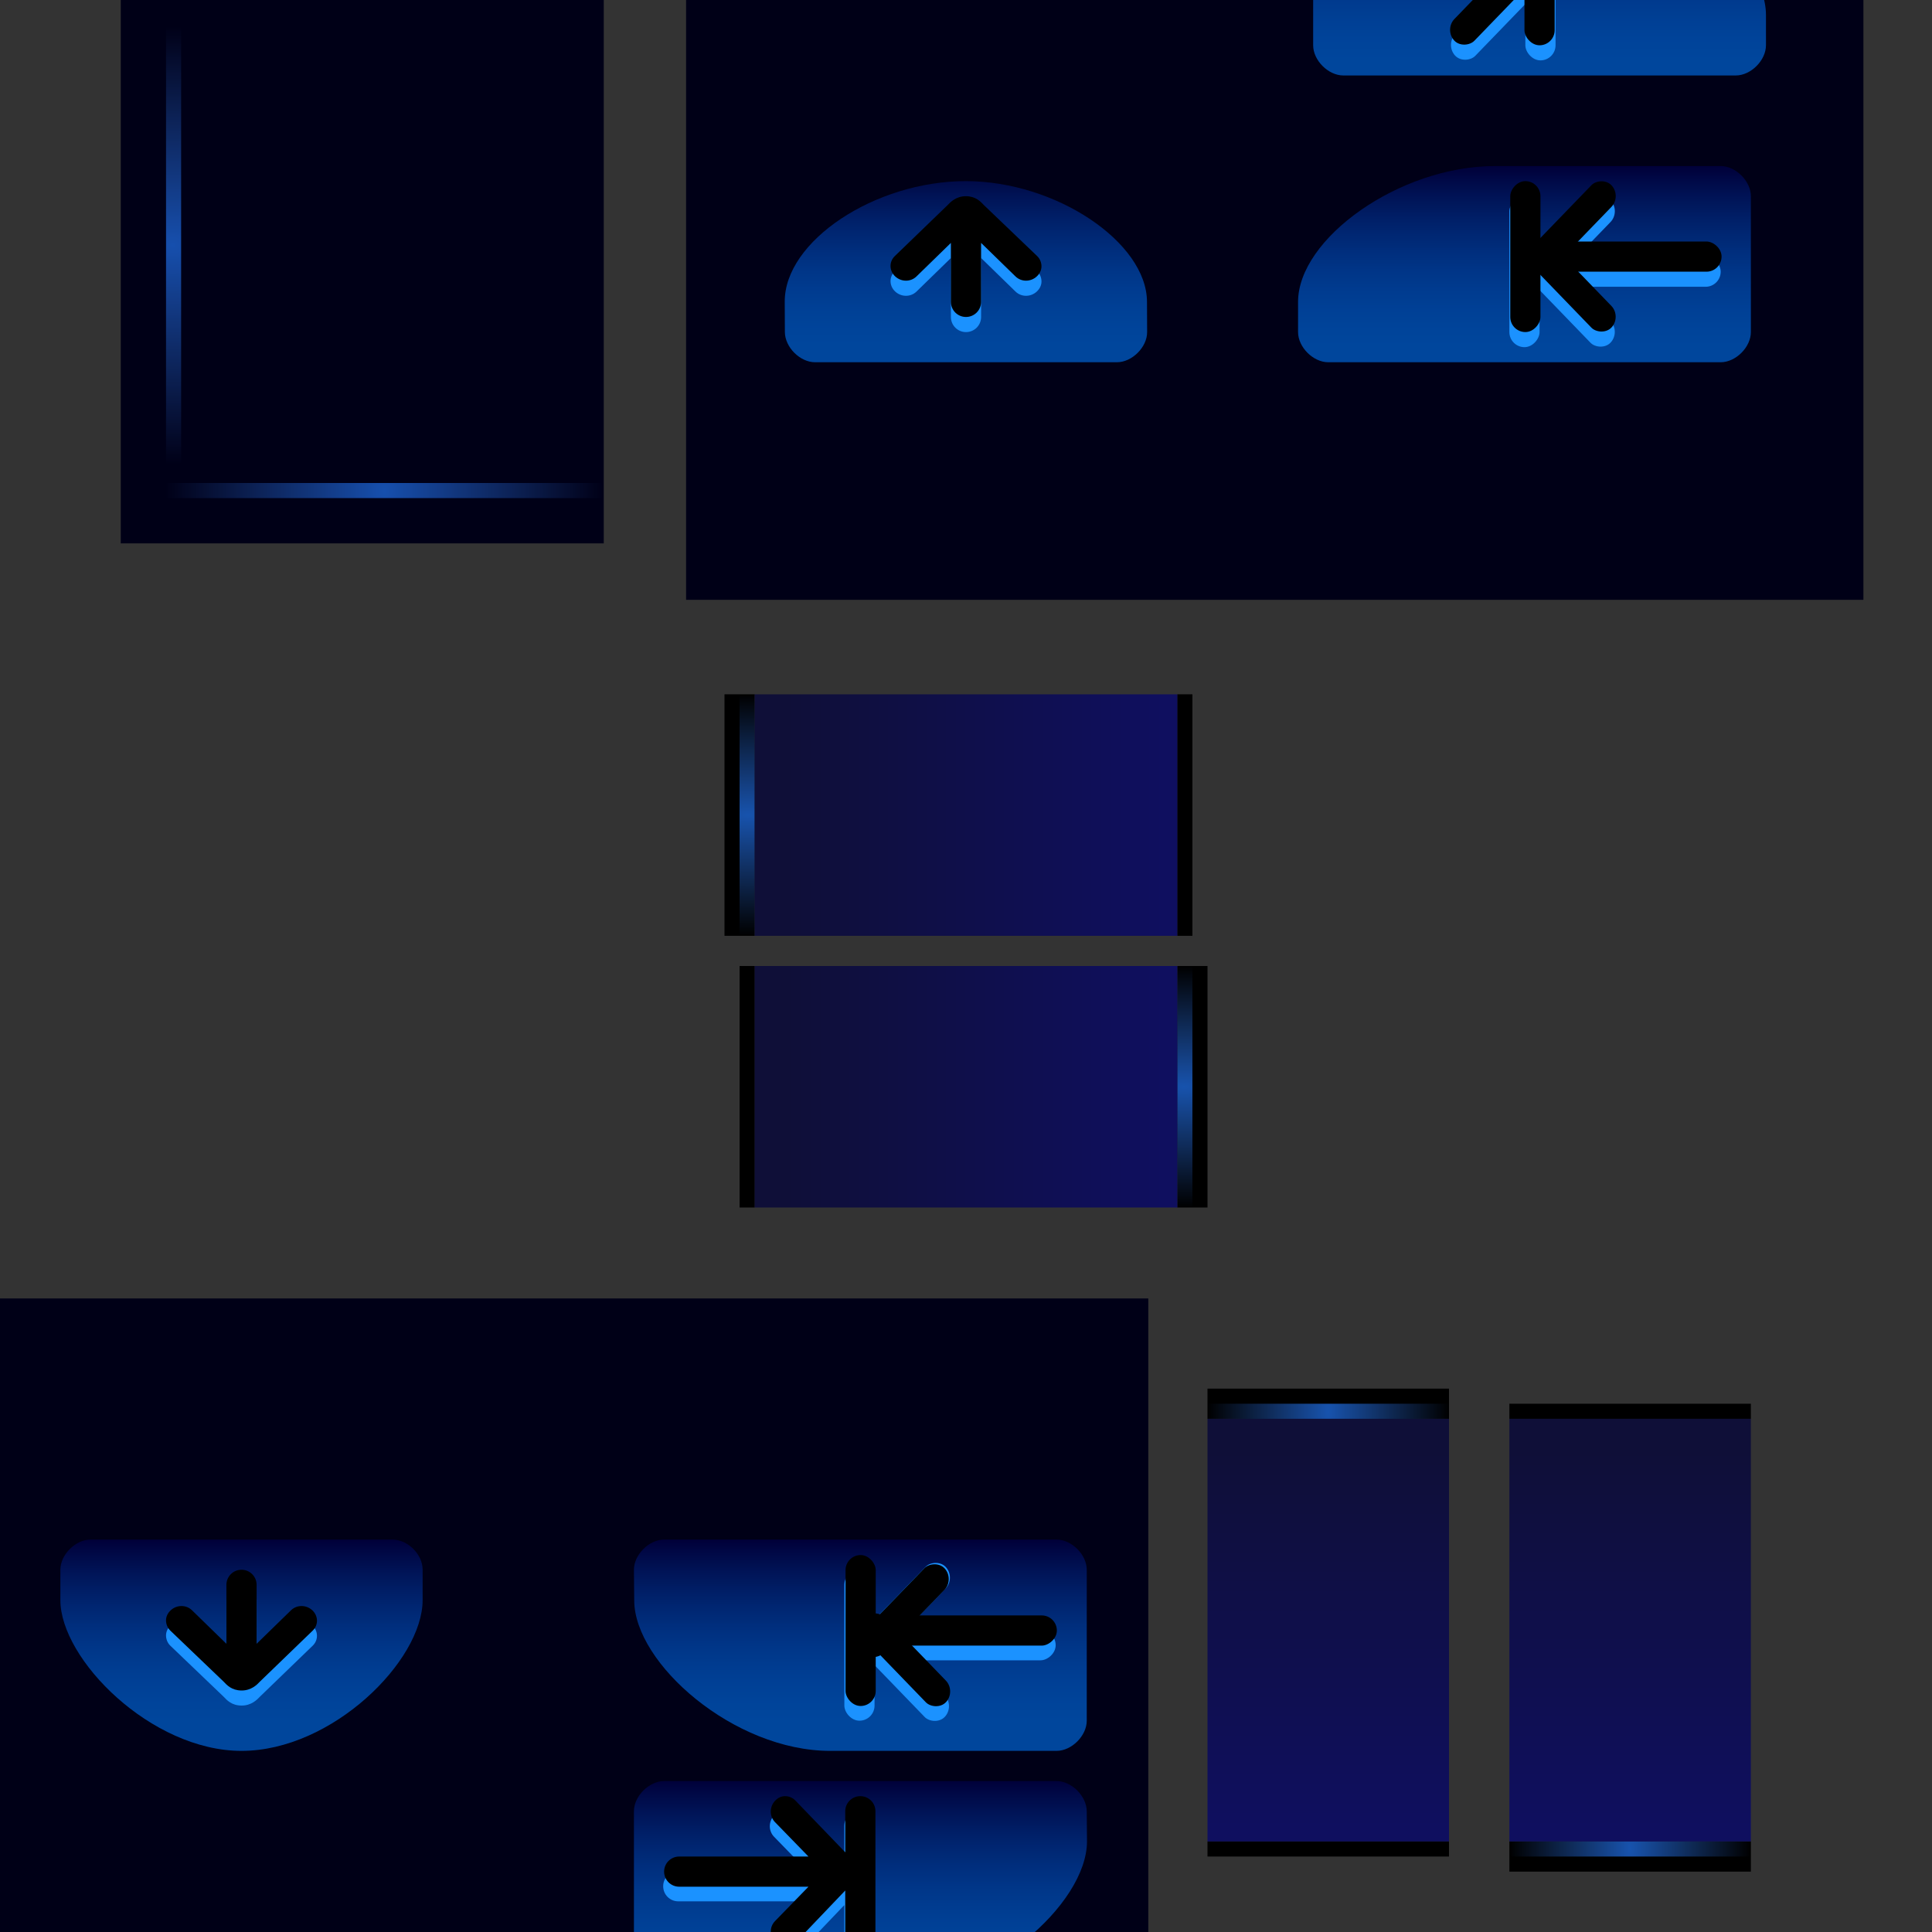 <?xml version="1.0" encoding="UTF-8" standalone="no"?>
<!-- Created with Inkscape (http://www.inkscape.org/) -->

<svg
   xmlns:dc="http://purl.org/dc/elements/1.1/"
   xmlns:cc="http://creativecommons.org/ns#"
   xmlns:rdf="http://www.w3.org/1999/02/22-rdf-syntax-ns#"
   xmlns:svg="http://www.w3.org/2000/svg"
   xmlns="http://www.w3.org/2000/svg"
   xmlns:xlink="http://www.w3.org/1999/xlink"
   xmlns:sodipodi="http://sodipodi.sourceforge.net/DTD/sodipodi-0.dtd"
   xmlns:inkscape="http://www.inkscape.org/namespaces/inkscape"
   width="128"
   height="128"
   id="svg2"
   sodipodi:version="0.32"
   inkscape:version="0.48.4 r9939"
   version="1.0"
   sodipodi:docname="containment-controls.svg"
   inkscape:output_extension="org.inkscape.output.svgz.inkscape"
   inkscape:export-filename="arrow-up.png"
   inkscape:export-xdpi="11.25"
   inkscape:export-ydpi="11.25">
  <rect width="100%" height="100%" fill="#333333" stroke="none"/>
  <defs
     id="defs4">
    <linearGradient
       id="linearGradient3578">
      <stop
         style="stop-color:#00003a;stop-opacity:1;"
         offset="0"
         id="stop3580" />
      <stop
         style="stop-color:#000072;stop-opacity:1;"
         offset="1"
         id="stop3582" />
    </linearGradient>
    <linearGradient
       id="linearGradient3272">
      <stop
         id="stop3274"
         offset="0"
         style="stop-color:#227aff;stop-opacity:1;" />
      <stop
         id="stop3276"
         offset="1"
         style="stop-color:#347fff;stop-opacity:0;" />
    </linearGradient>
    <radialGradient
       inkscape:collect="always"
       xlink:href="#linearGradient3272"
       id="radialGradient3608"
       gradientUnits="userSpaceOnUse"
       gradientTransform="matrix(1.812,0,0,2.208,-143.208,-217.903)"
       cx="88"
       cy="93.5"
       fx="88"
       fy="93.5"
       r="8" />
    <radialGradient
       inkscape:collect="always"
       xlink:href="#linearGradient3272"
       id="radialGradient3646"
       gradientUnits="userSpaceOnUse"
       gradientTransform="matrix(1.812,0,0,2.208,-134,-173.903)"
       cx="88"
       cy="93.5"
       fx="88"
       fy="93.5"
       r="8" />
    <radialGradient
       inkscape:collect="always"
       xlink:href="#linearGradient3272"
       id="radialGradient3652"
       gradientUnits="userSpaceOnUse"
       gradientTransform="matrix(1,0,0,2.208,0,-112.903)"
       cx="88"
       cy="93.5"
       fx="88"
       fy="93.5"
       r="8" />
    <linearGradient
       inkscape:collect="always"
       xlink:href="#linearGradient3578"
       id="linearGradient3658"
       gradientUnits="userSpaceOnUse"
       gradientTransform="matrix(1,0,0,0.875,96,10)"
       x1="-8"
       y1="98.131"
       x2="-8"
       y2="126.825" />
    <radialGradient
       inkscape:collect="always"
       xlink:href="#linearGradient3272"
       id="radialGradient3691"
       gradientUnits="userSpaceOnUse"
       gradientTransform="matrix(1,0,0,2.208,0,-112.903)"
       cx="88"
       cy="93.5"
       fx="88"
       fy="93.5"
       r="8" />
    <linearGradient
       inkscape:collect="always"
       xlink:href="#linearGradient3578"
       id="linearGradient3693"
       gradientUnits="userSpaceOnUse"
       gradientTransform="matrix(1,0,0,0.875,96,10)"
       x1="-8"
       y1="98.131"
       x2="-8"
       y2="126.825" />
    <radialGradient
       inkscape:collect="always"
       xlink:href="#linearGradient3272"
       id="radialGradient2653"
       gradientUnits="userSpaceOnUse"
       gradientTransform="matrix(1,0,0,2.208,0,-112.903)"
       cx="88"
       cy="93.5"
       fx="88"
       fy="93.5"
       r="8" />
    <linearGradient
       inkscape:collect="always"
       xlink:href="#linearGradient3578"
       id="linearGradient2655"
       gradientUnits="userSpaceOnUse"
       gradientTransform="matrix(1,0,0,0.875,96,10)"
       x1="-8"
       y1="98.131"
       x2="-8"
       y2="126.825" />
    <radialGradient
       inkscape:collect="always"
       xlink:href="#linearGradient3272"
       id="radialGradient2669"
       gradientUnits="userSpaceOnUse"
       gradientTransform="matrix(1,0,0,2.208,0,-112.903)"
       cx="88"
       cy="93.5"
       fx="88"
       fy="93.5"
       r="8" />
    <linearGradient
       inkscape:collect="always"
       xlink:href="#linearGradient3578"
       id="linearGradient2671"
       gradientUnits="userSpaceOnUse"
       gradientTransform="matrix(1,0,0,0.875,96,10)"
       x1="-8"
       y1="98.131"
       x2="-8"
       y2="126.825" />
    <linearGradient
       id="linearGradient4157">
      <stop
         id="stop4159"
         offset="0"
         style="stop-color:#000039;stop-opacity:1;" />
      <stop
         id="stop4161"
         offset="1"
         style="stop-color:#007aff;stop-opacity:0.573;" />
    </linearGradient>
    <linearGradient
       inkscape:collect="always"
       xlink:href="#linearGradient4157"
       id="linearGradient3807"
       gradientUnits="userSpaceOnUse"
       x1="12.169"
       y1="95.972"
       x2="12.169"
       y2="108"
       gradientTransform="matrix(-1,0,0,1,64.078,22.026)" />
    <linearGradient
       inkscape:collect="always"
       xlink:href="#linearGradient4157"
       id="linearGradient3817"
       gradientUnits="userSpaceOnUse"
       x1="5.789"
       y1="96"
       x2="5.789"
       y2="108.052"
       gradientTransform="translate(50.078,6.026)" />
    <linearGradient
       inkscape:collect="always"
       xlink:href="#linearGradient4157"
       id="linearGradient3837"
       gradientUnits="userSpaceOnUse"
       x1="-32.052"
       y1="95.999"
       x2="-32.052"
       y2="107.976"
       gradientTransform="matrix(1.008,0,0,1.003,50.205,5.758)" />
    <linearGradient
       inkscape:collect="always"
       xlink:href="#linearGradient4157"
       id="linearGradient3866"
       gradientUnits="userSpaceOnUse"
       x1="-33.938"
       y1="107.969"
       x2="-33.938"
       y2="96"
       gradientTransform="matrix(0,1.008,-1.003,0,55.251,80.205)" />
    <linearGradient
       inkscape:collect="always"
       xlink:href="#linearGradient4157"
       id="linearGradient3875"
       gradientUnits="userSpaceOnUse"
       x1="8.5"
       y1="108"
       x2="8.5"
       y2="95.977"
       gradientTransform="matrix(0,1,-1,0,80,38.059)" />
    <linearGradient
       inkscape:collect="always"
       xlink:href="#linearGradient4157"
       id="linearGradient3898"
       gradientUnits="userSpaceOnUse"
       x1="9.375"
       y1="108.003"
       x2="9.375"
       y2="95.999"
       gradientTransform="matrix(0,-1,-1,0,80,87.941)" />
    <linearGradient
       inkscape:collect="always"
       xlink:href="#linearGradient4157"
       id="linearGradient4009"
       gradientUnits="userSpaceOnUse"
       gradientTransform="matrix(0,1,-1,0,80,38.059)"
       x1="8.5"
       y1="108"
       x2="8.5"
       y2="95.977" />
    <linearGradient
       inkscape:collect="always"
       xlink:href="#linearGradient4157"
       id="linearGradient4011"
       gradientUnits="userSpaceOnUse"
       gradientTransform="matrix(0,-1,-1,0,80,87.941)"
       x1="9.375"
       y1="108.003"
       x2="9.375"
       y2="95.999" />
    <linearGradient
       inkscape:collect="always"
       xlink:href="#linearGradient4157"
       id="linearGradient4013"
       gradientUnits="userSpaceOnUse"
       gradientTransform="matrix(0,1.008,-1.003,0,55.251,80.205)"
       x1="-33.938"
       y1="107.969"
       x2="-33.938"
       y2="96" />
    <linearGradient
       inkscape:collect="always"
       xlink:href="#linearGradient4157"
       id="linearGradient4061"
       gradientUnits="userSpaceOnUse"
       gradientTransform="translate(50.078,6.026)"
       x1="5.789"
       y1="96"
       x2="5.789"
       y2="108.052" />
    <linearGradient
       inkscape:collect="always"
       xlink:href="#linearGradient4157"
       id="linearGradient4063"
       gradientUnits="userSpaceOnUse"
       gradientTransform="matrix(-1,0,0,1,64.078,22.026)"
       x1="12.169"
       y1="95.972"
       x2="12.169"
       y2="108" />
    <linearGradient
       inkscape:collect="always"
       xlink:href="#linearGradient4157"
       id="linearGradient4065"
       gradientUnits="userSpaceOnUse"
       gradientTransform="matrix(1.008,0,0,1.003,50.205,5.758)"
       x1="-32.052"
       y1="95.999"
       x2="-32.052"
       y2="107.976" />
  </defs>
  <sodipodi:namedview
     id="base"
     pagecolor="#ffffff"
     bordercolor="#666666"
     borderopacity="1.0"
     gridtolerance="10000"
     guidetolerance="10"
     objecttolerance="10"
     inkscape:pageopacity="0.0"
     inkscape:pageshadow="2"
     inkscape:zoom="4.342056"
     inkscape:cx="64.589524"
     inkscape:cy="70.813157"
     inkscape:document-units="px"
     inkscape:current-layer="layer1"
     width="128px"
     height="128px"
     showgrid="true"
     inkscape:window-width="1876"
     inkscape:window-height="994"
     inkscape:window-x="32"
     inkscape:window-y="-3"
     inkscape:snap-nodes="true"
     inkscape:window-maximized="1">
    <inkscape:grid
       id="GridFromPre046Settings"
       type="xygrid"
       originx="0px"
       originy="0px"
       spacingx="1px"
       spacingy="1px"
       color="#0000ff"
       empcolor="#0000ff"
       opacity="0.2"
       empopacity="0.4"
       empspacing="2"
       visible="true"
       enabled="true" />
  </sodipodi:namedview>
  <g
     inkscape:label="Layer 1"
     inkscape:groupmode="layer"
     id="layer1">
    <rect
       y="6.117"
       x="25.442"
       height="52"
       width="78"
       id="rect2925"
       style="opacity:1;fill:#000017;fill-opacity:1;fill-rule:nonzero;stroke:none;stroke-width:3.775;stroke-linecap:round;stroke-linejoin:round;stroke-miterlimit:4;stroke-dasharray:none;stroke-dashoffset:0;stroke-opacity:1"
       transform="matrix(0,1,-1,0,0,0)" />
    <rect
       style="opacity:1;fill:#000017;fill-opacity:1;fill-rule:nonzero;stroke:none;stroke-width:3.775;stroke-linecap:round;stroke-linejoin:round;stroke-miterlimit:4;stroke-dasharray:none;stroke-dashoffset:0;stroke-opacity:1"
       id="rect3651"
       width="78"
       height="52"
       x="-1.922"
       y="86.026" />
    <rect
       style="opacity:1;fill:#000017;fill-opacity:1;fill-rule:nonzero;stroke:none;stroke-width:1;stroke-linecap:round;stroke-linejoin:round;stroke-miterlimit:4;stroke-dasharray:none;stroke-dashoffset:0;stroke-opacity:1"
       id="rect3610"
       width="32"
       height="36.208"
       x="8"
       y="-0.208" />
    <rect
       y="122"
       x="80"
       height="1"
       width="16"
       id="south-bottom"
       style="fill:#000000;fill-opacity:1;fill-rule:nonzero;stroke:none;stroke-width:1;stroke-linecap:round;stroke-linejoin:round;stroke-miterlimit:4;stroke-dasharray:none;stroke-dashoffset:0;stroke-opacity:1" />
    <g
       id="south-top">
      <rect
         y="92"
         x="80"
         height="2"
         width="16"
         id="rect3586"
         style="fill:#000000;fill-opacity:1;fill-rule:nonzero;stroke:none;stroke-width:1;stroke-linecap:round;stroke-linejoin:round;stroke-miterlimit:4;stroke-dasharray:none;stroke-dashoffset:0;stroke-opacity:1" />
      <rect
         style="opacity:0.68;fill:url(#radialGradient3652);fill-opacity:1;fill-rule:nonzero;stroke:none;stroke-width:1;stroke-linecap:round;stroke-linejoin:round;stroke-miterlimit:4;stroke-dasharray:none;stroke-dashoffset:0;stroke-opacity:1"
         id="rect3592"
         width="16"
         height="1"
         x="80"
         y="93" />
    </g>
    <g
       id="south-center">
      <rect
         inkscape:transform-center-x="1.038961"
         inkscape:transform-center-y="12"
         y="94"
         x="80"
         height="28"
         width="16"
         id="rect2607"
         style="opacity:0.7;fill:url(#linearGradient3658);fill-opacity:1;fill-rule:nonzero;stroke:none;stroke-width:1;stroke-linecap:round;stroke-linejoin:round;stroke-miterlimit:4;stroke-dasharray:none;stroke-dashoffset:0;stroke-opacity:1" />
    </g>
    <rect
       y="-12"
       x="1.792"
       height="1"
       width="29"
       id="horizontal-centerindicator"
       style="opacity:0.65;fill:url(#radialGradient3608);fill-opacity:1;fill-rule:nonzero;stroke:none;stroke-width:1;stroke-linecap:round;stroke-linejoin:round;stroke-miterlimit:4;stroke-dasharray:none;stroke-dashoffset:0;stroke-opacity:1"
       transform="matrix(0,1,-1,0,0,0)" />
    <rect
       style="opacity:0.65;fill:url(#radialGradient3646);fill-opacity:1;fill-rule:nonzero;stroke:none;stroke-width:1;stroke-linecap:round;stroke-linejoin:round;stroke-miterlimit:4;stroke-dasharray:none;stroke-dashoffset:0;stroke-opacity:1"
       id="vertical-centerindicator"
       width="29"
       height="1"
       x="11"
       y="32" />
    <rect
       style="fill:#000000;fill-opacity:1;fill-rule:nonzero;stroke:none;stroke-width:1;stroke-linecap:round;stroke-linejoin:round;stroke-miterlimit:4;stroke-dasharray:none;stroke-dashoffset:0;stroke-opacity:1"
       id="east-right"
       width="16"
       height="1"
       x="-62"
       y="78"
       transform="matrix(0,-1,1,0,0,0)" />
    <g
       id="east-left"
       transform="matrix(0,-1,1,0,-44,142)">
      <rect
         style="fill:#000000;fill-opacity:1;fill-rule:nonzero;stroke:none;stroke-width:1;stroke-linecap:round;stroke-linejoin:round;stroke-miterlimit:4;stroke-dasharray:none;stroke-dashoffset:0;stroke-opacity:1"
         id="rect3673"
         width="16"
         height="2"
         x="80"
         y="92" />
      <rect
         y="93"
         x="80"
         height="1"
         width="16"
         id="rect3675"
         style="opacity:0.68;fill:url(#radialGradient3691);fill-opacity:1;fill-rule:nonzero;stroke:none;stroke-width:1;stroke-linecap:round;stroke-linejoin:round;stroke-miterlimit:4;stroke-dasharray:none;stroke-dashoffset:0;stroke-opacity:1" />
    </g>
    <g
       id="east-center"
       transform="matrix(0,-1,1,0,-44,142)">
      <rect
         style="opacity:0.7;fill:url(#linearGradient3693);fill-opacity:1;fill-rule:nonzero;stroke:none;stroke-width:1;stroke-linecap:round;stroke-linejoin:round;stroke-miterlimit:4;stroke-dasharray:none;stroke-dashoffset:0;stroke-opacity:1"
         id="rect3679"
         width="16"
         height="28"
         x="80"
         y="94"
         inkscape:transform-center-y="12"
         inkscape:transform-center-x="1.038961" />
    </g>
    <rect
       style="opacity:0.65;fill:#023812;fill-opacity:1;fill-rule:nonzero;stroke:none;stroke-width:1;stroke-linecap:round;stroke-linejoin:round;stroke-miterlimit:4;stroke-dasharray:none;stroke-dashoffset:0;stroke-opacity:1"
       id="hint-stretch-borders"
       width="5.221"
       height="5.403"
       x="-10"
       y="0" />
    <rect
       transform="matrix(0,-1,1,0,0,0)"
       y="49"
       x="-80"
       height="1"
       width="16"
       id="west-left"
       style="fill:#000000;fill-opacity:1;fill-rule:nonzero;stroke:none;stroke-width:1;stroke-linecap:round;stroke-linejoin:round;stroke-miterlimit:4;stroke-dasharray:none;stroke-dashoffset:0;stroke-opacity:1" />
    <g
       transform="matrix(0,-1,-1,0,172,160)"
       id="west-right">
      <rect
         y="92"
         x="80"
         height="2"
         width="16"
         id="rect2645"
         style="fill:#000000;fill-opacity:1;fill-rule:nonzero;stroke:none;stroke-width:1;stroke-linecap:round;stroke-linejoin:round;stroke-miterlimit:4;stroke-dasharray:none;stroke-dashoffset:0;stroke-opacity:1" />
      <rect
         style="opacity:0.68;fill:url(#radialGradient2653);fill-opacity:1;fill-rule:nonzero;stroke:none;stroke-width:1;stroke-linecap:round;stroke-linejoin:round;stroke-miterlimit:4;stroke-dasharray:none;stroke-dashoffset:0;stroke-opacity:1"
         id="rect2647"
         width="16"
         height="1"
         x="80"
         y="93" />
    </g>
    <g
       transform="matrix(0,-1,1,0,-44,160)"
       id="west-center">
      <rect
         inkscape:transform-center-x="1.038961"
         inkscape:transform-center-y="12"
         y="94"
         x="80"
         height="28"
         width="16"
         id="rect2651"
         style="opacity:0.7;fill:url(#linearGradient2655);fill-opacity:1;fill-rule:nonzero;stroke:none;stroke-width:1;stroke-linecap:round;stroke-linejoin:round;stroke-miterlimit:4;stroke-dasharray:none;stroke-dashoffset:0;stroke-opacity:1" />
    </g>
    <rect
       style="fill:#000000;fill-opacity:1;fill-rule:nonzero;stroke:none;stroke-width:1;stroke-linecap:round;stroke-linejoin:round;stroke-miterlimit:4;stroke-dasharray:none;stroke-dashoffset:0;stroke-opacity:1"
       id="north-top"
       width="16"
       height="1"
       x="100"
       y="93" />
    <g
       id="north-bottom"
       transform="matrix(1,0,0,-1,20,216)">
      <rect
         style="fill:#000000;fill-opacity:1;fill-rule:nonzero;stroke:none;stroke-width:1;stroke-linecap:round;stroke-linejoin:round;stroke-miterlimit:4;stroke-dasharray:none;stroke-dashoffset:0;stroke-opacity:1"
         id="rect2661"
         width="16"
         height="2"
         x="80"
         y="92" />
      <rect
         y="93"
         x="80"
         height="1"
         width="16"
         id="rect2663"
         style="opacity:0.68;fill:url(#radialGradient2669);fill-opacity:1;fill-rule:nonzero;stroke:none;stroke-width:1;stroke-linecap:round;stroke-linejoin:round;stroke-miterlimit:4;stroke-dasharray:none;stroke-dashoffset:0;stroke-opacity:1" />
    </g>
    <g
       id="north-center"
       transform="translate(20,0)">
      <rect
         style="opacity:0.7;fill:url(#linearGradient2671);fill-opacity:1;fill-rule:nonzero;stroke:none"
         id="rect2667"
         width="16"
         height="28"
         x="80"
         y="94"
         inkscape:transform-center-y="12"
         inkscape:transform-center-x="1.038961" />
    </g>
    <g
       id="south-minslider"
       transform="translate(-5.8976e-2,0)">
      <path
         sodipodi:nodetypes="ccccccccc"
         id="rect2879"
         d="M 44.059,102 L 70.059,102 C 71.059,102 72.059,103 72.059,104 L 72.059,114 C 72.059,115 71.059,116 70.059,116 L 55.059,116 C 48.684,116 42.078,110.206 42.078,106.026 L 42.059,104 C 42.059,103 43.059,102 44.059,102 z"
         style="fill:url(#linearGradient3817);fill-opacity:1;fill-rule:nonzero;stroke:none;stroke-width:3.775;stroke-linecap:round;stroke-linejoin:round;stroke-miterlimit:4;stroke-dashoffset:0;stroke-opacity:1" />
      <g
         transform="translate(0,0.442)"
         style="fill:#1b92ff;fill-opacity:1"
         id="g3825">
        <rect
           ry="1"
           rx="1"
           y="103.558"
           x="56"
           height="10"
           width="2"
           id="rect3827"
           style="fill:#1b92ff;fill-opacity:1;fill-rule:nonzero;stroke:none;stroke-width:3.775;stroke-linecap:round;stroke-linejoin:round;stroke-miterlimit:4;stroke-dasharray:none;stroke-dashoffset:0;stroke-opacity:1" />
        <rect
           transform="matrix(0.677,-0.736,0.695,0.719,0,0)"
           style="fill:#1b92ff;fill-opacity:1;fill-rule:nonzero;stroke:none;stroke-width:3.775;stroke-linecap:round;stroke-linejoin:round;stroke-miterlimit:4;stroke-dasharray:none;stroke-dashoffset:0;stroke-opacity:1"
           id="rect3829"
           width="1.956"
           height="7.783"
           x="-34.723"
           y="115.249"
           rx="0.978"
           ry="0.977" />
        <rect
           ry="0.977"
           rx="0.978"
           y="-31.649"
           x="116.172"
           height="7.783"
           width="1.956"
           id="rect3831"
           style="fill:#1b92ff;fill-opacity:1;fill-rule:nonzero;stroke:none;stroke-width:3.775;stroke-linecap:round;stroke-linejoin:round;stroke-miterlimit:4;stroke-dasharray:none;stroke-dashoffset:0;stroke-opacity:1"
           transform="matrix(0.677,0.736,0.695,-0.719,0,0)" />
        <rect
           transform="matrix(0,1,-1,0,0,0)"
           style="fill:#1b92ff;fill-opacity:1;fill-rule:nonzero;stroke:none;stroke-width:3.775;stroke-linecap:round;stroke-linejoin:round;stroke-miterlimit:4;stroke-dasharray:none;stroke-dashoffset:0;stroke-opacity:1"
           id="rect3833"
           width="2"
           height="13"
           x="107.558"
           y="-70"
           rx="1"
           ry="1" />
      </g>
      <g
         id="g3819">
        <rect
           style="fill:#000000;fill-opacity:1;fill-rule:nonzero;stroke:none;stroke-width:3.775;stroke-linecap:round;stroke-linejoin:round;stroke-miterlimit:4;stroke-dasharray:none;stroke-dashoffset:0;stroke-opacity:1"
           id="rect3668"
           width="2"
           height="10"
           x="56.078"
           y="103.026"
           rx="1"
           ry="1" />
        <rect
           ry="0.977"
           rx="0.978"
           y="114.945"
           x="-34.296"
           height="7.783"
           width="1.956"
           id="rect3670"
           style="fill:#000000;fill-opacity:1;fill-rule:nonzero;stroke:none;stroke-width:3.775;stroke-linecap:round;stroke-linejoin:round;stroke-miterlimit:4;stroke-dasharray:none;stroke-dashoffset:0;stroke-opacity:1"
           transform="matrix(0.677,-0.736,0.695,0.719,0,0)" />
        <rect
           transform="matrix(0.677,0.736,0.695,-0.719,0,0)"
           style="fill:#000000;fill-opacity:1;fill-rule:nonzero;stroke:none;stroke-width:3.775;stroke-linecap:round;stroke-linejoin:round;stroke-miterlimit:4;stroke-dasharray:none;stroke-dashoffset:0;stroke-opacity:1"
           id="rect3672"
           width="1.956"
           height="7.783"
           x="116.486"
           y="-32.067"
           rx="0.978"
           ry="0.977" />
        <rect
           ry="1"
           rx="1"
           y="-70.078"
           x="107.026"
           height="13"
           width="2"
           id="rect3674"
           style="fill:#000000;fill-opacity:1;fill-rule:nonzero;stroke:none;stroke-width:3.775;stroke-linecap:round;stroke-linejoin:round;stroke-miterlimit:4;stroke-dasharray:none;stroke-dashoffset:0;stroke-opacity:1"
           transform="matrix(0,1,-1,0,0,0)" />
      </g>
    </g>
    <g
       id="south-maxslider"
       transform="translate(-6.25e-2,-3.125e-2)">
      <path
         style="fill:url(#linearGradient3807);fill-opacity:1;fill-rule:nonzero;stroke:none;stroke-width:3.775;stroke-linecap:round;stroke-linejoin:round;stroke-miterlimit:4;stroke-dashoffset:0;stroke-opacity:1"
         d="M 70.062,118.031 L 44.062,118.031 C 43.062,118.031 42.062,119.031 42.062,120.031 L 42.062,130.031 C 42.062,131.031 43.062,132.031 44.062,132.031 L 59.062,132.031 C 65.438,132.031 72.078,126.206 72.078,122.026 L 72.062,120.031 C 72.055,119.031 71.062,118.031 70.062,118.031 z"
         id="path3699"
         sodipodi:nodetypes="cccccccsc" />
      <path
         style="fill:#1b92ff;fill-opacity:1;fill-rule:nonzero;stroke:none;stroke-width:3.775;stroke-linecap:round;stroke-linejoin:round;stroke-miterlimit:4;stroke-dasharray:none;stroke-dashoffset:0;stroke-opacity:1"
         d="M 52,120 C 51.757,120.003 51.527,120.113 51.344,120.312 C 50.977,120.711 50.967,121.33 51.344,121.719 L 53.562,124 L 45,124 C 44.446,124 44,124.446 44,125 C 44,125.554 44.446,126 45,126 L 53.562,126 L 51.344,128.281 C 50.967,128.67 50.977,129.289 51.344,129.688 C 51.711,130.086 52.311,130.108 52.688,129.719 L 56,126.25 L 56,129 C 56,129.554 56.446,130 57,130 C 57.554,130 58,129.554 58,129 L 58,121 C 58,120.446 57.554,120 57,120 C 56.446,120 56,120.446 56,121 L 56,123.719 L 52.688,120.281 C 52.499,120.087 52.243,119.997 52,120 z"
         id="path3810" />
      <path
         id="rect3701"
         d="M 52.062,119.031 C 51.82,119.034 51.59,119.144 51.406,119.344 C 51.039,119.742 51.03,120.361 51.406,120.75 L 53.625,123.031 L 45.062,123.031 C 44.508,123.031 44.062,123.477 44.062,124.031 C 44.062,124.585 44.508,125.031 45.062,125.031 L 53.625,125.031 L 51.406,127.312 C 51.03,127.702 51.039,128.32 51.406,128.719 C 51.773,129.117 52.374,129.139 52.75,128.75 L 56.062,125.281 L 56.062,128.031 C 56.062,128.585 56.508,129.031 57.062,129.031 C 57.617,129.031 58.062,128.585 58.062,128.031 L 58.062,120.031 C 58.062,119.477 57.617,119.031 57.062,119.031 C 56.508,119.031 56.062,119.477 56.062,120.031 L 56.062,122.75 L 52.75,119.312 C 52.562,119.118 52.305,119.028 52.062,119.031 z"
         style="fill:#000000;fill-opacity:1;fill-rule:nonzero;stroke:none;stroke-width:3.775;stroke-linecap:round;stroke-linejoin:round;stroke-miterlimit:4;stroke-dasharray:none;stroke-dashoffset:0;stroke-opacity:1" />
    </g>
    <g
       id="south-offsetslider">
      <path
         sodipodi:nodetypes="csszsscc"
         id="path3713"
         d="M 6,102 C 5,102 4,103 4,104 L 4,106.01 C 4,109.939 10.017,116 16,116 C 22.009,116 28,110.035 28,106.01 L 28,104 C 28,102.96 27,102 26,102 L 6,102 z"
         style="fill:url(#linearGradient3837);fill-opacity:1;fill-rule:nonzero;stroke:none;stroke-width:3.775;stroke-linecap:round;stroke-linejoin:round;stroke-miterlimit:4;stroke-dashoffset:0;stroke-opacity:1" />
      <path
         style="fill:#1b92ff;fill-opacity:1;fill-rule:nonzero;stroke:none;stroke-width:0.2;stroke-linecap:round;stroke-linejoin:round;stroke-miterlimit:4;stroke-dasharray:none;stroke-dashoffset:0;stroke-opacity:1"
         d="M 11,108.339 C 10.997,108.582 11.087,108.839 11.281,109.028 L 14.813,112.409 C 15.028,112.636 15.346,112.994 16.001,112.998 C 16.651,113.003 17.038,112.605 17.22,112.409 L 20.72,109.028 C 21.109,108.651 21.087,108.049 20.689,107.682 C 20.29,107.314 19.671,107.305 19.282,107.682 L 17.001,109.904 L 17.001,106 C 17.001,105.445 16.555,104.998 16.001,104.998 C 15.447,104.998 15,105.445 15,106 L 15,109.904 L 12.719,107.682 C 12.33,107.305 11.711,107.314 11.313,107.682 C 11.113,107.865 11.003,108.096 11,108.339 z"
         id="path3839"
         sodipodi:nodetypes="ccczccscccscccsc" />
      <path
         sodipodi:nodetypes="ccczccscccscccsc"
         id="rect3717"
         d="M 11,107.341 C 10.997,107.584 11.087,107.841 11.281,108.029 L 14.813,111.41 C 15.028,111.638 15.346,111.995 16.001,112 C 16.651,112.005 17.038,111.606 17.22,111.41 L 20.72,108.029 C 21.109,107.653 21.087,107.051 20.689,106.683 C 20.29,106.316 19.671,106.306 19.282,106.683 L 17.001,108.906 L 17.001,105.002 C 17.001,104.447 16.555,104 16.001,104 C 15.447,104 15,104.447 15,105.002 L 15,108.906 L 12.719,106.683 C 12.33,106.306 11.711,106.316 11.313,106.683 C 11.113,106.867 11.003,107.098 11,107.341 z"
         style="fill:#000000;fill-opacity:1;fill-rule:nonzero;stroke:none;stroke-width:3.775;stroke-linecap:round;stroke-linejoin:round;stroke-miterlimit:4;stroke-dasharray:none;stroke-dashoffset:0;stroke-opacity:1" />
    </g>
    <g
       id="west-minslider"
       transform="translate(0,-5.8976e-2)">
      <path
         style="fill:url(#linearGradient3875);fill-opacity:1;fill-rule:nonzero;stroke:none;stroke-width:3.775;stroke-linecap:round;stroke-linejoin:round;stroke-miterlimit:4;stroke-dashoffset:0;stroke-opacity:1"
         d="M -15,32.059 L -15,58.059 C -15,59.059 -16,60.059 -17,60.059 L -26,60.059 C -27,60.059 -28,59.059 -28,58.059 L -28,43.059 C -28,36.684 -23.18,30.059 -19,30.059 L -17,30.059 C -16,30.059 -15,31.059 -15,32.059 z"
         id="path2897"
         sodipodi:nodetypes="cccccccsc" />
      <g
         transform="translate(1,-5.897522e-2)"
         style="fill:#1b92ff;fill-opacity:1"
         id="g3883">
        <rect
           transform="matrix(0,1,-1,0,0,0)"
           style="fill:#1b92ff;fill-opacity:1;fill-rule:nonzero;stroke:none;stroke-width:3.775;stroke-linecap:round;stroke-linejoin:round;stroke-miterlimit:4;stroke-dasharray:none;stroke-dashoffset:0;stroke-opacity:1"
           id="rect3885"
           width="2"
           height="10"
           x="44.059"
           y="17"
           rx="1"
           ry="1" />
        <rect
           ry="0.977"
           rx="0.978"
           y="47.72"
           x="16.961"
           height="7.783"
           width="1.956"
           id="rect3887"
           style="fill:#1b92ff;fill-opacity:1;fill-rule:nonzero;stroke:none;stroke-width:3.775;stroke-linecap:round;stroke-linejoin:round;stroke-miterlimit:4;stroke-dasharray:none;stroke-dashoffset:0;stroke-opacity:1"
           transform="matrix(0.736,0.677,-0.719,0.695,0,0)" />
        <rect
           transform="matrix(-0.736,0.677,0.719,0.695,0,0)"
           style="fill:#1b92ff;fill-opacity:1;fill-rule:nonzero;stroke:none;stroke-width:3.775;stroke-linecap:round;stroke-linejoin:round;stroke-miterlimit:4;stroke-dasharray:none;stroke-dashoffset:0;stroke-opacity:1"
           id="rect3889"
           width="1.956"
           height="7.783"
           x="47.608"
           y="17.863"
           rx="0.978"
           ry="0.977" />
        <rect
           ry="1"
           rx="1"
           y="-58.059"
           x="21"
           height="13"
           width="2"
           id="rect3891"
           style="fill:#1b92ff;fill-opacity:1;fill-rule:nonzero;stroke:none;stroke-width:3.775;stroke-linecap:round;stroke-linejoin:round;stroke-miterlimit:4;stroke-dasharray:none;stroke-dashoffset:0;stroke-opacity:1"
           transform="scale(-1,-1)" />
      </g>
      <g
         id="g3877">
        <rect
           ry="1"
           rx="1"
           y="17"
           x="44.059"
           height="10"
           width="2"
           id="rect2899"
           style="fill:#000000;fill-opacity:1;fill-rule:nonzero;stroke:none;stroke-width:3.775;stroke-linecap:round;stroke-linejoin:round;stroke-miterlimit:4;stroke-dasharray:none;stroke-dashoffset:0;stroke-opacity:1"
           transform="matrix(0,1,-1,0,0,0)" />
        <rect
           transform="matrix(0.736,0.677,-0.719,0.695,0,0)"
           style="fill:#000000;fill-opacity:1;fill-rule:nonzero;stroke:none;stroke-width:3.775;stroke-linecap:round;stroke-linejoin:round;stroke-miterlimit:4;stroke-dasharray:none;stroke-dashoffset:0;stroke-opacity:1"
           id="rect2901"
           width="1.956"
           height="7.783"
           x="16.961"
           y="47.72"
           rx="0.978"
           ry="0.977" />
        <rect
           ry="0.977"
           rx="0.978"
           y="17.863"
           x="47.608"
           height="7.783"
           width="1.956"
           id="rect2903"
           style="fill:#000000;fill-opacity:1;fill-rule:nonzero;stroke:none;stroke-width:3.775;stroke-linecap:round;stroke-linejoin:round;stroke-miterlimit:4;stroke-dasharray:none;stroke-dashoffset:0;stroke-opacity:1"
           transform="matrix(-0.736,0.677,0.719,0.695,0,0)" />
        <rect
           transform="scale(-1,-1)"
           style="fill:#000000;fill-opacity:1;fill-rule:nonzero;stroke:none;stroke-width:3.775;stroke-linecap:round;stroke-linejoin:round;stroke-miterlimit:4;stroke-dasharray:none;stroke-dashoffset:0;stroke-opacity:1"
           id="rect2905"
           width="2"
           height="13"
           x="21"
           y="-58.059"
           rx="1"
           ry="1" />
      </g>
    </g>
    <g
       id="west-maxslider">
      <path
         sodipodi:nodetypes="cccccccsc"
         id="path2909"
         d="M -15,94 L -15,68 C -15,67 -16,66 -17,66 L -26,66 C -27,66 -28,67 -28,68 L -28,82.941 C -28,89.316 -23.18,96 -19,96 L -17,96 C -16,96 -15,95 -15,94 z"
         style="fill:url(#linearGradient3898);fill-opacity:1;fill-rule:nonzero;stroke:none;stroke-width:3.775;stroke-linecap:round;stroke-linejoin:round;stroke-miterlimit:4;stroke-dashoffset:0;stroke-opacity:1" />
      <g
         transform="translate(1,5.897522e-2)"
         style="fill:#1b92ff;fill-opacity:1"
         id="g3906">
        <rect
           transform="matrix(0,-1,-1,0,0,0)"
           ry="1"
           rx="1"
           y="17"
           x="-81.941"
           height="10"
           width="2"
           id="rect3908"
           style="fill:#1b92ff;fill-opacity:1;fill-rule:nonzero;stroke:none;stroke-width:3.775;stroke-linecap:round;stroke-linejoin:round;stroke-miterlimit:4;stroke-dasharray:none;stroke-dashoffset:0;stroke-opacity:1" />
        <rect
           transform="matrix(0.736,-0.677,-0.719,-0.695,0,0)"
           style="fill:#1b92ff;fill-opacity:1;fill-rule:nonzero;stroke:none;stroke-width:3.775;stroke-linecap:round;stroke-linejoin:round;stroke-miterlimit:4;stroke-dasharray:none;stroke-dashoffset:0;stroke-opacity:1"
           id="rect3910"
           width="1.956"
           height="7.783"
           x="-73.754"
           y="-45.127"
           rx="0.978"
           ry="0.977" />
        <rect
           ry="0.977"
           rx="0.978"
           y="-74.985"
           x="-43.107"
           height="7.783"
           width="1.956"
           id="rect3912"
           style="fill:#1b92ff;fill-opacity:1;fill-rule:nonzero;stroke:none;stroke-width:3.775;stroke-linecap:round;stroke-linejoin:round;stroke-miterlimit:4;stroke-dasharray:none;stroke-dashoffset:0;stroke-opacity:1"
           transform="matrix(-0.736,-0.677,0.719,-0.695,0,0)" />
        <rect
           transform="scale(-1,1)"
           style="fill:#1b92ff;fill-opacity:1;fill-rule:nonzero;stroke:none;stroke-width:3.775;stroke-linecap:round;stroke-linejoin:round;stroke-miterlimit:4;stroke-dasharray:none;stroke-dashoffset:0;stroke-opacity:1"
           id="rect3914"
           width="2"
           height="13"
           x="21"
           y="67.941"
           rx="1"
           ry="1" />
      </g>
      <g
         id="g3900">
        <rect
           style="fill:#000000;fill-opacity:1;fill-rule:nonzero;stroke:none;stroke-width:3.775;stroke-linecap:round;stroke-linejoin:round;stroke-miterlimit:4;stroke-dasharray:none;stroke-dashoffset:0;stroke-opacity:1"
           id="rect2911"
           width="2"
           height="10"
           x="-81.941"
           y="17"
           rx="1"
           ry="1"
           transform="matrix(0,-1,-1,0,0,0)" />
        <rect
           ry="0.977"
           rx="0.978"
           y="-45.127"
           x="-73.754"
           height="7.783"
           width="1.956"
           id="rect2913"
           style="fill:#000000;fill-opacity:1;fill-rule:nonzero;stroke:none;stroke-width:3.775;stroke-linecap:round;stroke-linejoin:round;stroke-miterlimit:4;stroke-dasharray:none;stroke-dashoffset:0;stroke-opacity:1"
           transform="matrix(0.736,-0.677,-0.719,-0.695,0,0)" />
        <rect
           transform="matrix(-0.736,-0.677,0.719,-0.695,0,0)"
           style="fill:#000000;fill-opacity:1;fill-rule:nonzero;stroke:none;stroke-width:3.775;stroke-linecap:round;stroke-linejoin:round;stroke-miterlimit:4;stroke-dasharray:none;stroke-dashoffset:0;stroke-opacity:1"
           id="rect2915"
           width="1.956"
           height="7.783"
           x="-43.107"
           y="-74.985"
           rx="0.978"
           ry="0.977" />
        <rect
           ry="1"
           rx="1"
           y="67.941"
           x="21"
           height="13"
           width="2"
           id="rect2917"
           style="fill:#000000;fill-opacity:1;fill-rule:nonzero;stroke:none;stroke-width:3.775;stroke-linecap:round;stroke-linejoin:round;stroke-miterlimit:4;stroke-dasharray:none;stroke-dashoffset:0;stroke-opacity:1"
           transform="scale(-1,1)" />
      </g>
    </g>
    <rect
       transform="matrix(0,1,1,0,0,0)"
       style="opacity:1;fill:#000017;fill-opacity:1;fill-rule:nonzero;stroke:none;stroke-width:3.775;stroke-linecap:round;stroke-linejoin:round;stroke-miterlimit:4;stroke-dasharray:none;stroke-dashoffset:0;stroke-opacity:1"
       id="rect2927"
       width="78"
       height="52"
       x="25.442"
       y="128.065" />
    <rect
       y="-39.74"
       x="45.455"
       height="52"
       width="78"
       id="rect2959"
       style="opacity:1;fill:#000017;fill-opacity:1;fill-rule:nonzero;stroke:none;stroke-width:3.775;stroke-linecap:round;stroke-linejoin:round;stroke-miterlimit:4;stroke-dasharray:none;stroke-dashoffset:0;stroke-opacity:1"
       transform="scale(1,-1)" />
    <g
       id="west-offsetslider">
      <path
         style="fill:url(#linearGradient3866);fill-opacity:1;fill-rule:nonzero;stroke:none;stroke-width:3.775;stroke-linecap:round;stroke-linejoin:round;stroke-miterlimit:4;stroke-dashoffset:0;stroke-opacity:1"
         d="M -40,36 C -40,35 -41,33.996 -42,34 L -44.01,34.009 C -47.939,34.026 -52,40.03 -52,46.013 C -52,52.021 -48.035,58.026 -44.01,58.009 L -42,58 C -41,57.996 -40,57 -40,56 L -40,36 z"
         id="path2624"
         sodipodi:nodetypes="csszsscc" />
      <path
         sodipodi:nodetypes="ccczccscccscccsc"
         id="path3868"
         d="M -45.339,40.999 C -45.582,40.996 -45.839,41.086 -46.028,41.281 L -49.409,44.812 C -49.636,45.027 -49.994,45.345 -49.999,46 C -50.003,46.65 -49.605,47.037 -49.409,47.219 L -46.028,50.719 C -45.651,51.108 -45.05,51.087 -44.682,50.688 C -44.314,50.289 -44.305,49.671 -44.682,49.281 L -46.905,47 L -43,47 C -42.445,47 -41.998,46.554 -41.998,46 C -41.998,45.446 -42.445,44.999 -43,44.999 L -46.905,44.999 L -44.682,42.718 C -44.305,42.329 -44.314,41.711 -44.682,41.312 C -44.866,41.113 -45.096,41.002 -45.339,40.999 z"
         style="fill:#ffffff;fill-opacity:1;fill-rule:nonzero;stroke:none;stroke-width:3.775;stroke-linecap:round;stroke-linejoin:round;stroke-miterlimit:4;stroke-dasharray:none;stroke-dashoffset:0;stroke-opacity:1" />
      <path
         style="fill:#000000;fill-opacity:1;fill-rule:nonzero;stroke:none;stroke-width:3.775;stroke-linecap:round;stroke-linejoin:round;stroke-miterlimit:4;stroke-dasharray:none;stroke-dashoffset:0;stroke-opacity:1"
         d="M -46.341,41 C -46.584,40.997 -46.842,41.087 -47.03,41.281 L -50.411,44.813 C -50.638,45.028 -50.996,45.346 -51.001,46.001 C -51.005,46.651 -50.607,47.038 -50.411,47.22 L -47.03,50.72 C -46.653,51.109 -46.052,51.087 -45.684,50.689 C -45.316,50.29 -45.307,49.671 -45.684,49.282 L -47.907,47.001 L -44.002,47.001 C -43.447,47.001 -43,46.555 -43,46.001 C -43,45.447 -43.447,45 -44.002,45 L -47.907,45 L -45.684,42.719 C -45.307,42.33 -45.316,41.711 -45.684,41.313 C -45.868,41.113 -46.098,41.003 -46.341,41 z"
         id="path2626"
         sodipodi:nodetypes="ccczccscccscccsc" />
    </g>
    <g
       id="north-maxslider"
       transform="matrix(0,1,-1,0,147.059,20)">
      <path
         sodipodi:nodetypes="cccccccsc"
         id="path3955"
         d="M -15,32.059 L -15,58.059 C -15,59.059 -16,60.059 -17,60.059 L -26,60.059 C -27,60.059 -28,59.059 -28,58.059 L -28,43.059 C -28,36.684 -23.18,30.059 -19,30.059 L -17,30.059 C -16,30.059 -15,31.059 -15,32.059 z"
         style="fill:url(#linearGradient4009);fill-opacity:1;fill-rule:nonzero;stroke:none;stroke-width:3.775;stroke-linecap:round;stroke-linejoin:round;stroke-miterlimit:4;stroke-dashoffset:0;stroke-opacity:1" />
      <g
         id="g3957"
         style="fill:#1b92ff;fill-opacity:1"
         transform="translate(1,-5.897522e-2)">
        <rect
           ry="1"
           rx="1"
           y="17"
           x="44.059"
           height="10"
           width="2"
           id="rect3959"
           style="fill:#1b92ff;fill-opacity:1;fill-rule:nonzero;stroke:none;stroke-width:3.775;stroke-linecap:round;stroke-linejoin:round;stroke-miterlimit:4;stroke-dasharray:none;stroke-dashoffset:0;stroke-opacity:1"
           transform="matrix(0,1,-1,0,0,0)" />
        <rect
           transform="matrix(0.736,0.677,-0.719,0.695,0,0)"
           style="fill:#1b92ff;fill-opacity:1;fill-rule:nonzero;stroke:none;stroke-width:3.775;stroke-linecap:round;stroke-linejoin:round;stroke-miterlimit:4;stroke-dasharray:none;stroke-dashoffset:0;stroke-opacity:1"
           id="rect3961"
           width="1.956"
           height="7.783"
           x="16.961"
           y="47.72"
           rx="0.978"
           ry="0.977" />
        <rect
           ry="0.977"
           rx="0.978"
           y="17.863"
           x="47.608"
           height="7.783"
           width="1.956"
           id="rect3963"
           style="fill:#1b92ff;fill-opacity:1;fill-rule:nonzero;stroke:none;stroke-width:3.775;stroke-linecap:round;stroke-linejoin:round;stroke-miterlimit:4;stroke-dasharray:none;stroke-dashoffset:0;stroke-opacity:1"
           transform="matrix(-0.736,0.677,0.719,0.695,0,0)" />
        <rect
           transform="scale(-1,-1)"
           style="fill:#1b92ff;fill-opacity:1;fill-rule:nonzero;stroke:none;stroke-width:3.775;stroke-linecap:round;stroke-linejoin:round;stroke-miterlimit:4;stroke-dasharray:none;stroke-dashoffset:0;stroke-opacity:1"
           id="rect3965"
           width="2"
           height="13"
           x="21"
           y="-58.059"
           rx="1"
           ry="1" />
      </g>
      <g
         id="g3967">
        <rect
           transform="matrix(0,1,-1,0,0,0)"
           style="fill:#000000;fill-opacity:1;fill-rule:nonzero;stroke:none;stroke-width:3.775;stroke-linecap:round;stroke-linejoin:round;stroke-miterlimit:4;stroke-dasharray:none;stroke-dashoffset:0;stroke-opacity:1"
           id="rect3969"
           width="2"
           height="10"
           x="44.059"
           y="17"
           rx="1"
           ry="1" />
        <rect
           ry="0.977"
           rx="0.978"
           y="47.72"
           x="16.961"
           height="7.783"
           width="1.956"
           id="rect3971"
           style="fill:#000000;fill-opacity:1;fill-rule:nonzero;stroke:none;stroke-width:3.775;stroke-linecap:round;stroke-linejoin:round;stroke-miterlimit:4;stroke-dasharray:none;stroke-dashoffset:0;stroke-opacity:1"
           transform="matrix(0.736,0.677,-0.719,0.695,0,0)" />
        <rect
           transform="matrix(-0.736,0.677,0.719,0.695,0,0)"
           style="fill:#000000;fill-opacity:1;fill-rule:nonzero;stroke:none;stroke-width:3.775;stroke-linecap:round;stroke-linejoin:round;stroke-miterlimit:4;stroke-dasharray:none;stroke-dashoffset:0;stroke-opacity:1"
           id="rect3973"
           width="1.956"
           height="7.783"
           x="47.608"
           y="17.863"
           rx="0.978"
           ry="0.977" />
        <rect
           ry="1"
           rx="1"
           y="-58.059"
           x="21"
           height="13"
           width="2"
           id="rect3975"
           style="fill:#000000;fill-opacity:1;fill-rule:nonzero;stroke:none;stroke-width:3.775;stroke-linecap:round;stroke-linejoin:round;stroke-miterlimit:4;stroke-dasharray:none;stroke-dashoffset:0;stroke-opacity:1"
           transform="scale(-1,-1)" />
      </g>
    </g>
    <g
       id="north-minslider"
       transform="matrix(0,1,-1,0,182,39)">
      <path
         style="fill:url(#linearGradient4011);fill-opacity:1;fill-rule:nonzero;stroke:none;stroke-width:3.775;stroke-linecap:round;stroke-linejoin:round;stroke-miterlimit:4;stroke-dashoffset:0;stroke-opacity:1"
         d="M -15,94 L -15,68 C -15,67 -16,66 -17,66 L -26,66 C -27,66 -28,67 -28,68 L -28,82.941 C -28,89.316 -23.18,96 -19,96 L -17,96 C -16,96 -15,95 -15,94 z"
         id="path3979"
         sodipodi:nodetypes="cccccccsc" />
      <g
         id="g3981"
         style="fill:#1b92ff;fill-opacity:1"
         transform="translate(1,5.897522e-2)">
        <rect
           style="fill:#1b92ff;fill-opacity:1;fill-rule:nonzero;stroke:none;stroke-width:3.775;stroke-linecap:round;stroke-linejoin:round;stroke-miterlimit:4;stroke-dasharray:none;stroke-dashoffset:0;stroke-opacity:1"
           id="rect3983"
           width="2"
           height="10"
           x="-81.941"
           y="17"
           rx="1"
           ry="1"
           transform="matrix(0,-1,-1,0,0,0)" />
        <rect
           ry="0.977"
           rx="0.978"
           y="-45.127"
           x="-73.754"
           height="7.783"
           width="1.956"
           id="rect3985"
           style="fill:#1b92ff;fill-opacity:1;fill-rule:nonzero;stroke:none;stroke-width:3.775;stroke-linecap:round;stroke-linejoin:round;stroke-miterlimit:4;stroke-dasharray:none;stroke-dashoffset:0;stroke-opacity:1"
           transform="matrix(0.736,-0.677,-0.719,-0.695,0,0)" />
        <rect
           transform="matrix(-0.736,-0.677,0.719,-0.695,0,0)"
           style="fill:#1b92ff;fill-opacity:1;fill-rule:nonzero;stroke:none;stroke-width:3.775;stroke-linecap:round;stroke-linejoin:round;stroke-miterlimit:4;stroke-dasharray:none;stroke-dashoffset:0;stroke-opacity:1"
           id="rect3987"
           width="1.956"
           height="7.783"
           x="-43.107"
           y="-74.985"
           rx="0.978"
           ry="0.977" />
        <rect
           ry="1"
           rx="1"
           y="67.941"
           x="21"
           height="13"
           width="2"
           id="rect3989"
           style="fill:#1b92ff;fill-opacity:1;fill-rule:nonzero;stroke:none;stroke-width:3.775;stroke-linecap:round;stroke-linejoin:round;stroke-miterlimit:4;stroke-dasharray:none;stroke-dashoffset:0;stroke-opacity:1"
           transform="scale(-1,1)" />
      </g>
      <g
         id="g3991">
        <rect
           transform="matrix(0,-1,-1,0,0,0)"
           ry="1"
           rx="1"
           y="17"
           x="-81.941"
           height="10"
           width="2"
           id="rect3993"
           style="fill:#000000;fill-opacity:1;fill-rule:nonzero;stroke:none;stroke-width:3.775;stroke-linecap:round;stroke-linejoin:round;stroke-miterlimit:4;stroke-dasharray:none;stroke-dashoffset:0;stroke-opacity:1" />
        <rect
           transform="matrix(0.736,-0.677,-0.719,-0.695,0,0)"
           style="fill:#000000;fill-opacity:1;fill-rule:nonzero;stroke:none;stroke-width:3.775;stroke-linecap:round;stroke-linejoin:round;stroke-miterlimit:4;stroke-dasharray:none;stroke-dashoffset:0;stroke-opacity:1"
           id="rect3995"
           width="1.956"
           height="7.783"
           x="-73.754"
           y="-45.127"
           rx="0.978"
           ry="0.977" />
        <rect
           ry="0.977"
           rx="0.978"
           y="-74.985"
           x="-43.107"
           height="7.783"
           width="1.956"
           id="rect3997"
           style="fill:#000000;fill-opacity:1;fill-rule:nonzero;stroke:none;stroke-width:3.775;stroke-linecap:round;stroke-linejoin:round;stroke-miterlimit:4;stroke-dasharray:none;stroke-dashoffset:0;stroke-opacity:1"
           transform="matrix(-0.736,-0.677,0.719,-0.695,0,0)" />
        <rect
           transform="scale(-1,1)"
           style="fill:#000000;fill-opacity:1;fill-rule:nonzero;stroke:none;stroke-width:3.775;stroke-linecap:round;stroke-linejoin:round;stroke-miterlimit:4;stroke-dasharray:none;stroke-dashoffset:0;stroke-opacity:1"
           id="rect3999"
           width="2"
           height="13"
           x="21"
           y="67.941"
           rx="1"
           ry="1" />
      </g>
    </g>
    <g
       id="north-offsetslider"
       transform="matrix(0,1,-1,0,110,64)">
      <path
         sodipodi:nodetypes="csszsscc"
         id="path4003"
         d="M -40,36 C -40,35 -41,33.996 -42,34 L -44.01,34.009 C -47.939,34.026 -52,40.03 -52,46.013 C -52,52.021 -48.035,58.026 -44.01,58.009 L -42,58 C -41,57.996 -40,57 -40,56 L -40,36 z"
         style="fill:url(#linearGradient4013);fill-opacity:1;fill-rule:nonzero;stroke:none;stroke-width:3.775;stroke-linecap:round;stroke-linejoin:round;stroke-miterlimit:4;stroke-dashoffset:0;stroke-opacity:1" />
      <path
         style="fill:#1b92ff;fill-opacity:1;fill-rule:nonzero;stroke:none;stroke-width:3.775;stroke-linecap:round;stroke-linejoin:round;stroke-miterlimit:4;stroke-dasharray:none;stroke-dashoffset:0;stroke-opacity:1"
         d="M -45.339,40.999 C -45.582,40.996 -45.839,41.086 -46.028,41.281 L -49.409,44.812 C -49.636,45.027 -49.994,45.345 -49.999,46 C -50.003,46.65 -49.605,47.037 -49.409,47.219 L -46.028,50.719 C -45.651,51.108 -45.05,51.087 -44.682,50.688 C -44.314,50.289 -44.305,49.671 -44.682,49.281 L -46.905,47 L -43,47 C -42.445,47 -41.998,46.554 -41.998,46 C -41.998,45.446 -42.445,44.999 -43,44.999 L -46.905,44.999 L -44.682,42.718 C -44.305,42.329 -44.314,41.711 -44.682,41.312 C -44.866,41.113 -45.096,41.002 -45.339,40.999 z"
         id="path4005"
         sodipodi:nodetypes="ccczccscccscccsc" />
      <path
         sodipodi:nodetypes="ccczccscccscccsc"
         id="path4007"
         d="M -46.341,41 C -46.584,40.997 -46.842,41.087 -47.03,41.281 L -50.411,44.813 C -50.638,45.028 -50.996,45.346 -51.001,46.001 C -51.005,46.651 -50.607,47.038 -50.411,47.22 L -47.03,50.72 C -46.653,51.109 -46.052,51.087 -45.684,50.689 C -45.316,50.29 -45.307,49.671 -45.684,49.282 L -47.907,47.001 L -44.002,47.001 C -43.447,47.001 -43,46.555 -43,46.001 C -43,45.447 -43.447,45 -44.002,45 L -47.907,45 L -45.684,42.719 C -45.307,42.33 -45.316,41.711 -45.684,41.313 C -45.868,41.113 -46.098,41.003 -46.341,41 z"
         style="fill:#000000;fill-opacity:1;fill-rule:nonzero;stroke:none;stroke-width:3.775;stroke-linecap:round;stroke-linejoin:round;stroke-miterlimit:4;stroke-dasharray:none;stroke-dashoffset:0;stroke-opacity:1" />
    </g>
    <g
       id="east-maxslider"
       transform="matrix(0,-1,1,0,34,137)">
      <path
         style="fill:url(#linearGradient4061);fill-opacity:1;fill-rule:nonzero;stroke:none;stroke-width:3.775;stroke-linecap:round;stroke-linejoin:round;stroke-miterlimit:4;stroke-dashoffset:0;stroke-opacity:1"
         d="M 44,102 L 70,102 C 71,102 72,103 72,104 L 72,114 C 72,115 71,116 70,116 L 55.059,116 C 48.684,116 42.078,110.206 42.078,106.026 L 42,104 C 41.962,103 43,102 44,102 z"
         id="path4023"
         sodipodi:nodetypes="cccccccsc" />
      <g
         id="g4025"
         style="fill:#1b92ff;fill-opacity:1"
         transform="translate(0,0.442)">
        <rect
           style="fill:#1b92ff;fill-opacity:1;fill-rule:nonzero;stroke:none;stroke-width:3.775;stroke-linecap:round;stroke-linejoin:round;stroke-miterlimit:4;stroke-dasharray:none;stroke-dashoffset:0;stroke-opacity:1"
           id="rect4027"
           width="2"
           height="10"
           x="56"
           y="103.558"
           rx="1"
           ry="1" />
        <rect
           ry="0.977"
           rx="0.978"
           y="115.249"
           x="-34.723"
           height="7.783"
           width="1.956"
           id="rect4029"
           style="fill:#1b92ff;fill-opacity:1;fill-rule:nonzero;stroke:none;stroke-width:3.775;stroke-linecap:round;stroke-linejoin:round;stroke-miterlimit:4;stroke-dasharray:none;stroke-dashoffset:0;stroke-opacity:1"
           transform="matrix(0.677,-0.736,0.695,0.719,0,0)" />
        <rect
           transform="matrix(0.677,0.736,0.695,-0.719,0,0)"
           style="fill:#1b92ff;fill-opacity:1;fill-rule:nonzero;stroke:none;stroke-width:3.775;stroke-linecap:round;stroke-linejoin:round;stroke-miterlimit:4;stroke-dasharray:none;stroke-dashoffset:0;stroke-opacity:1"
           id="rect4031"
           width="1.956"
           height="7.783"
           x="116.172"
           y="-31.649"
           rx="0.978"
           ry="0.977" />
        <rect
           ry="1"
           rx="1"
           y="-70"
           x="107.558"
           height="13"
           width="2"
           id="rect4033"
           style="fill:#1b92ff;fill-opacity:1;fill-rule:nonzero;stroke:none;stroke-width:3.775;stroke-linecap:round;stroke-linejoin:round;stroke-miterlimit:4;stroke-dasharray:none;stroke-dashoffset:0;stroke-opacity:1"
           transform="matrix(0,1,-1,0,0,0)" />
      </g>
      <g
         id="g4035">
        <rect
           ry="1"
           rx="1"
           y="103.026"
           x="56.078"
           height="10"
           width="2"
           id="rect4037"
           style="fill:#000000;fill-opacity:1;fill-rule:nonzero;stroke:none;stroke-width:3.775;stroke-linecap:round;stroke-linejoin:round;stroke-miterlimit:4;stroke-dasharray:none;stroke-dashoffset:0;stroke-opacity:1" />
        <rect
           transform="matrix(0.677,-0.736,0.695,0.719,0,0)"
           style="fill:#000000;fill-opacity:1;fill-rule:nonzero;stroke:none;stroke-width:3.775;stroke-linecap:round;stroke-linejoin:round;stroke-miterlimit:4;stroke-dasharray:none;stroke-dashoffset:0;stroke-opacity:1"
           id="rect4039"
           width="1.956"
           height="7.783"
           x="-34.296"
           y="114.945"
           rx="0.978"
           ry="0.977" />
        <rect
           ry="0.977"
           rx="0.978"
           y="-32.067"
           x="116.486"
           height="7.783"
           width="1.956"
           id="rect4041"
           style="fill:#000000;fill-opacity:1;fill-rule:nonzero;stroke:none;stroke-width:3.775;stroke-linecap:round;stroke-linejoin:round;stroke-miterlimit:4;stroke-dasharray:none;stroke-dashoffset:0;stroke-opacity:1"
           transform="matrix(0.677,0.736,0.695,-0.719,0,0)" />
        <rect
           transform="matrix(0,1,-1,0,0,0)"
           style="fill:#000000;fill-opacity:1;fill-rule:nonzero;stroke:none;stroke-width:3.775;stroke-linecap:round;stroke-linejoin:round;stroke-miterlimit:4;stroke-dasharray:none;stroke-dashoffset:0;stroke-opacity:1"
           id="rect4043"
           width="2"
           height="13"
           x="107.026"
           y="-70.078"
           rx="1"
           ry="1" />
      </g>
    </g>
    <g
       id="east-minslider"
       transform="matrix(0,-1,1,0,17.974,102)">
      <path
         sodipodi:nodetypes="cccccccsc"
         id="path4047"
         d="M 70,118.026 L 44,118.026 C 43,118.026 42,119.026 42,120.026 L 42,130.026 C 42,131.026 43,132.026 44,132.026 L 59,132.026 C 65.375,132.026 72,126.206 72,122.026 L 72,120.026 C 72,119.026 71,118.026 70,118.026 z"
         style="fill:url(#linearGradient4063);fill-opacity:1;fill-rule:nonzero;stroke:none;stroke-width:3.775;stroke-linecap:round;stroke-linejoin:round;stroke-miterlimit:4;stroke-dashoffset:0;stroke-opacity:1" />
      <path
         id="path4049"
         d="M 52,120 C 51.757,120.003 51.527,120.113 51.344,120.312 C 50.977,120.711 50.967,121.33 51.344,121.719 L 53.562,124 L 45,124 C 44.446,124 44,124.446 44,125 C 44,125.554 44.446,126 45,126 L 53.562,126 L 51.344,128.281 C 50.967,128.67 50.977,129.289 51.344,129.688 C 51.711,130.086 52.311,130.108 52.688,129.719 L 56,126.25 L 56,129 C 56,129.554 56.446,130 57,130 C 57.554,130 58,129.554 58,129 L 58,121 C 58,120.446 57.554,120 57,120 C 56.446,120 56,120.446 56,121 L 56,123.719 L 52.688,120.281 C 52.499,120.087 52.243,119.997 52,120 z"
         style="fill:#1b92ff;fill-opacity:1;fill-rule:nonzero;stroke:none;stroke-width:3.775;stroke-linecap:round;stroke-linejoin:round;stroke-miterlimit:4;stroke-dasharray:none;stroke-dashoffset:0;stroke-opacity:1" />
      <path
         style="fill:#000000;fill-opacity:1;fill-rule:nonzero;stroke:none;stroke-width:3.775;stroke-linecap:round;stroke-linejoin:round;stroke-miterlimit:4;stroke-dasharray:none;stroke-dashoffset:0;stroke-opacity:1"
         d="M 52.062,119.031 C 51.82,119.034 51.59,119.144 51.406,119.344 C 51.039,119.742 51.03,120.361 51.406,120.75 L 53.625,123.031 L 45.062,123.031 C 44.508,123.031 44.062,123.477 44.062,124.031 C 44.062,124.585 44.508,125.031 45.062,125.031 L 53.625,125.031 L 51.406,127.312 C 51.03,127.702 51.039,128.32 51.406,128.719 C 51.773,129.117 52.374,129.139 52.75,128.75 L 56.062,125.281 L 56.062,128.031 C 56.062,128.585 56.508,129.031 57.062,129.031 C 57.617,129.031 58.062,128.585 58.062,128.031 L 58.062,120.031 C 58.062,119.477 57.617,119.031 57.062,119.031 C 56.508,119.031 56.062,119.477 56.062,120.031 L 56.062,122.75 L 52.75,119.312 C 52.562,119.118 52.305,119.028 52.062,119.031 z"
         id="path4051" />
    </g>
    <g
       id="east-offsetslider"
       transform="matrix(0,-1,1,0,59,61)">
      <path
         style="fill:url(#linearGradient4065);fill-opacity:1;fill-rule:nonzero;stroke:none;stroke-width:3.775;stroke-linecap:round;stroke-linejoin:round;stroke-miterlimit:4;stroke-dashoffset:0;stroke-opacity:1"
         d="M 6,102 C 5,102 4,103 4,104 L 4,106.01 C 4,109.939 10.017,116 16,116 C 22.009,116 28,110.035 28,106.01 L 28,104 C 28,103 27,102 26,102 L 6,102 z"
         id="path4055"
         sodipodi:nodetypes="csszsscc" />
      <path
         sodipodi:nodetypes="ccczccscccscccsc"
         id="path4057"
         d="m 11,108.339 c -0.003,0.243 0.087,0.5 0.281,0.689 l 3.532,3.381 c 0.215,0.227 0.533,0.585 1.188,0.59 0.65,0.005 1.037,-0.393 1.219,-0.59 l 3.5,-3.381 c 0.389,-0.377 0.367,-0.978 -0.031,-1.346 -0.399,-0.368 -1.017,-0.377 -1.406,0 l -2.281,2.223 0,-3.904 c 0,-0.555 -0.446,-1.002 -1,-1.002 C 15.447,104.998 15,105.445 15,106 l 0,3.904 -2.281,-2.223 c -0.389,-0.377 -1.008,-0.368 -1.406,0 -0.199,0.184 -0.309,0.414 -0.313,0.657 z"
         style="fill:#1b92ff;fill-opacity:1;fill-rule:nonzero;stroke:none"
         inkscape:connector-curvature="0" />
      <path
         style="fill:#000000;fill-opacity:1;fill-rule:nonzero;stroke:none;stroke-width:3.775;stroke-linecap:round;stroke-linejoin:round;stroke-miterlimit:4;stroke-dasharray:none;stroke-dashoffset:0;stroke-opacity:1"
         d="M 11,107.341 C 10.997,107.584 11.087,107.841 11.281,108.029 L 14.813,111.41 C 15.028,111.638 15.346,111.995 16.001,112 C 16.651,112.005 17.038,111.606 17.22,111.41 L 20.72,108.029 C 21.109,107.653 21.087,107.051 20.689,106.683 C 20.29,106.316 19.671,106.306 19.282,106.683 L 17.001,108.906 L 17.001,105.002 C 17.001,104.447 16.555,104 16.001,104 C 15.447,104 15,104.447 15,105.002 L 15,108.906 L 12.719,106.683 C 12.33,106.306 11.711,106.316 11.313,106.683 C 11.113,106.867 11.003,107.098 11,107.341 z"
         id="path4059"
         sodipodi:nodetypes="ccczccscccscccsc" />
    </g>
  </g>
</svg>
